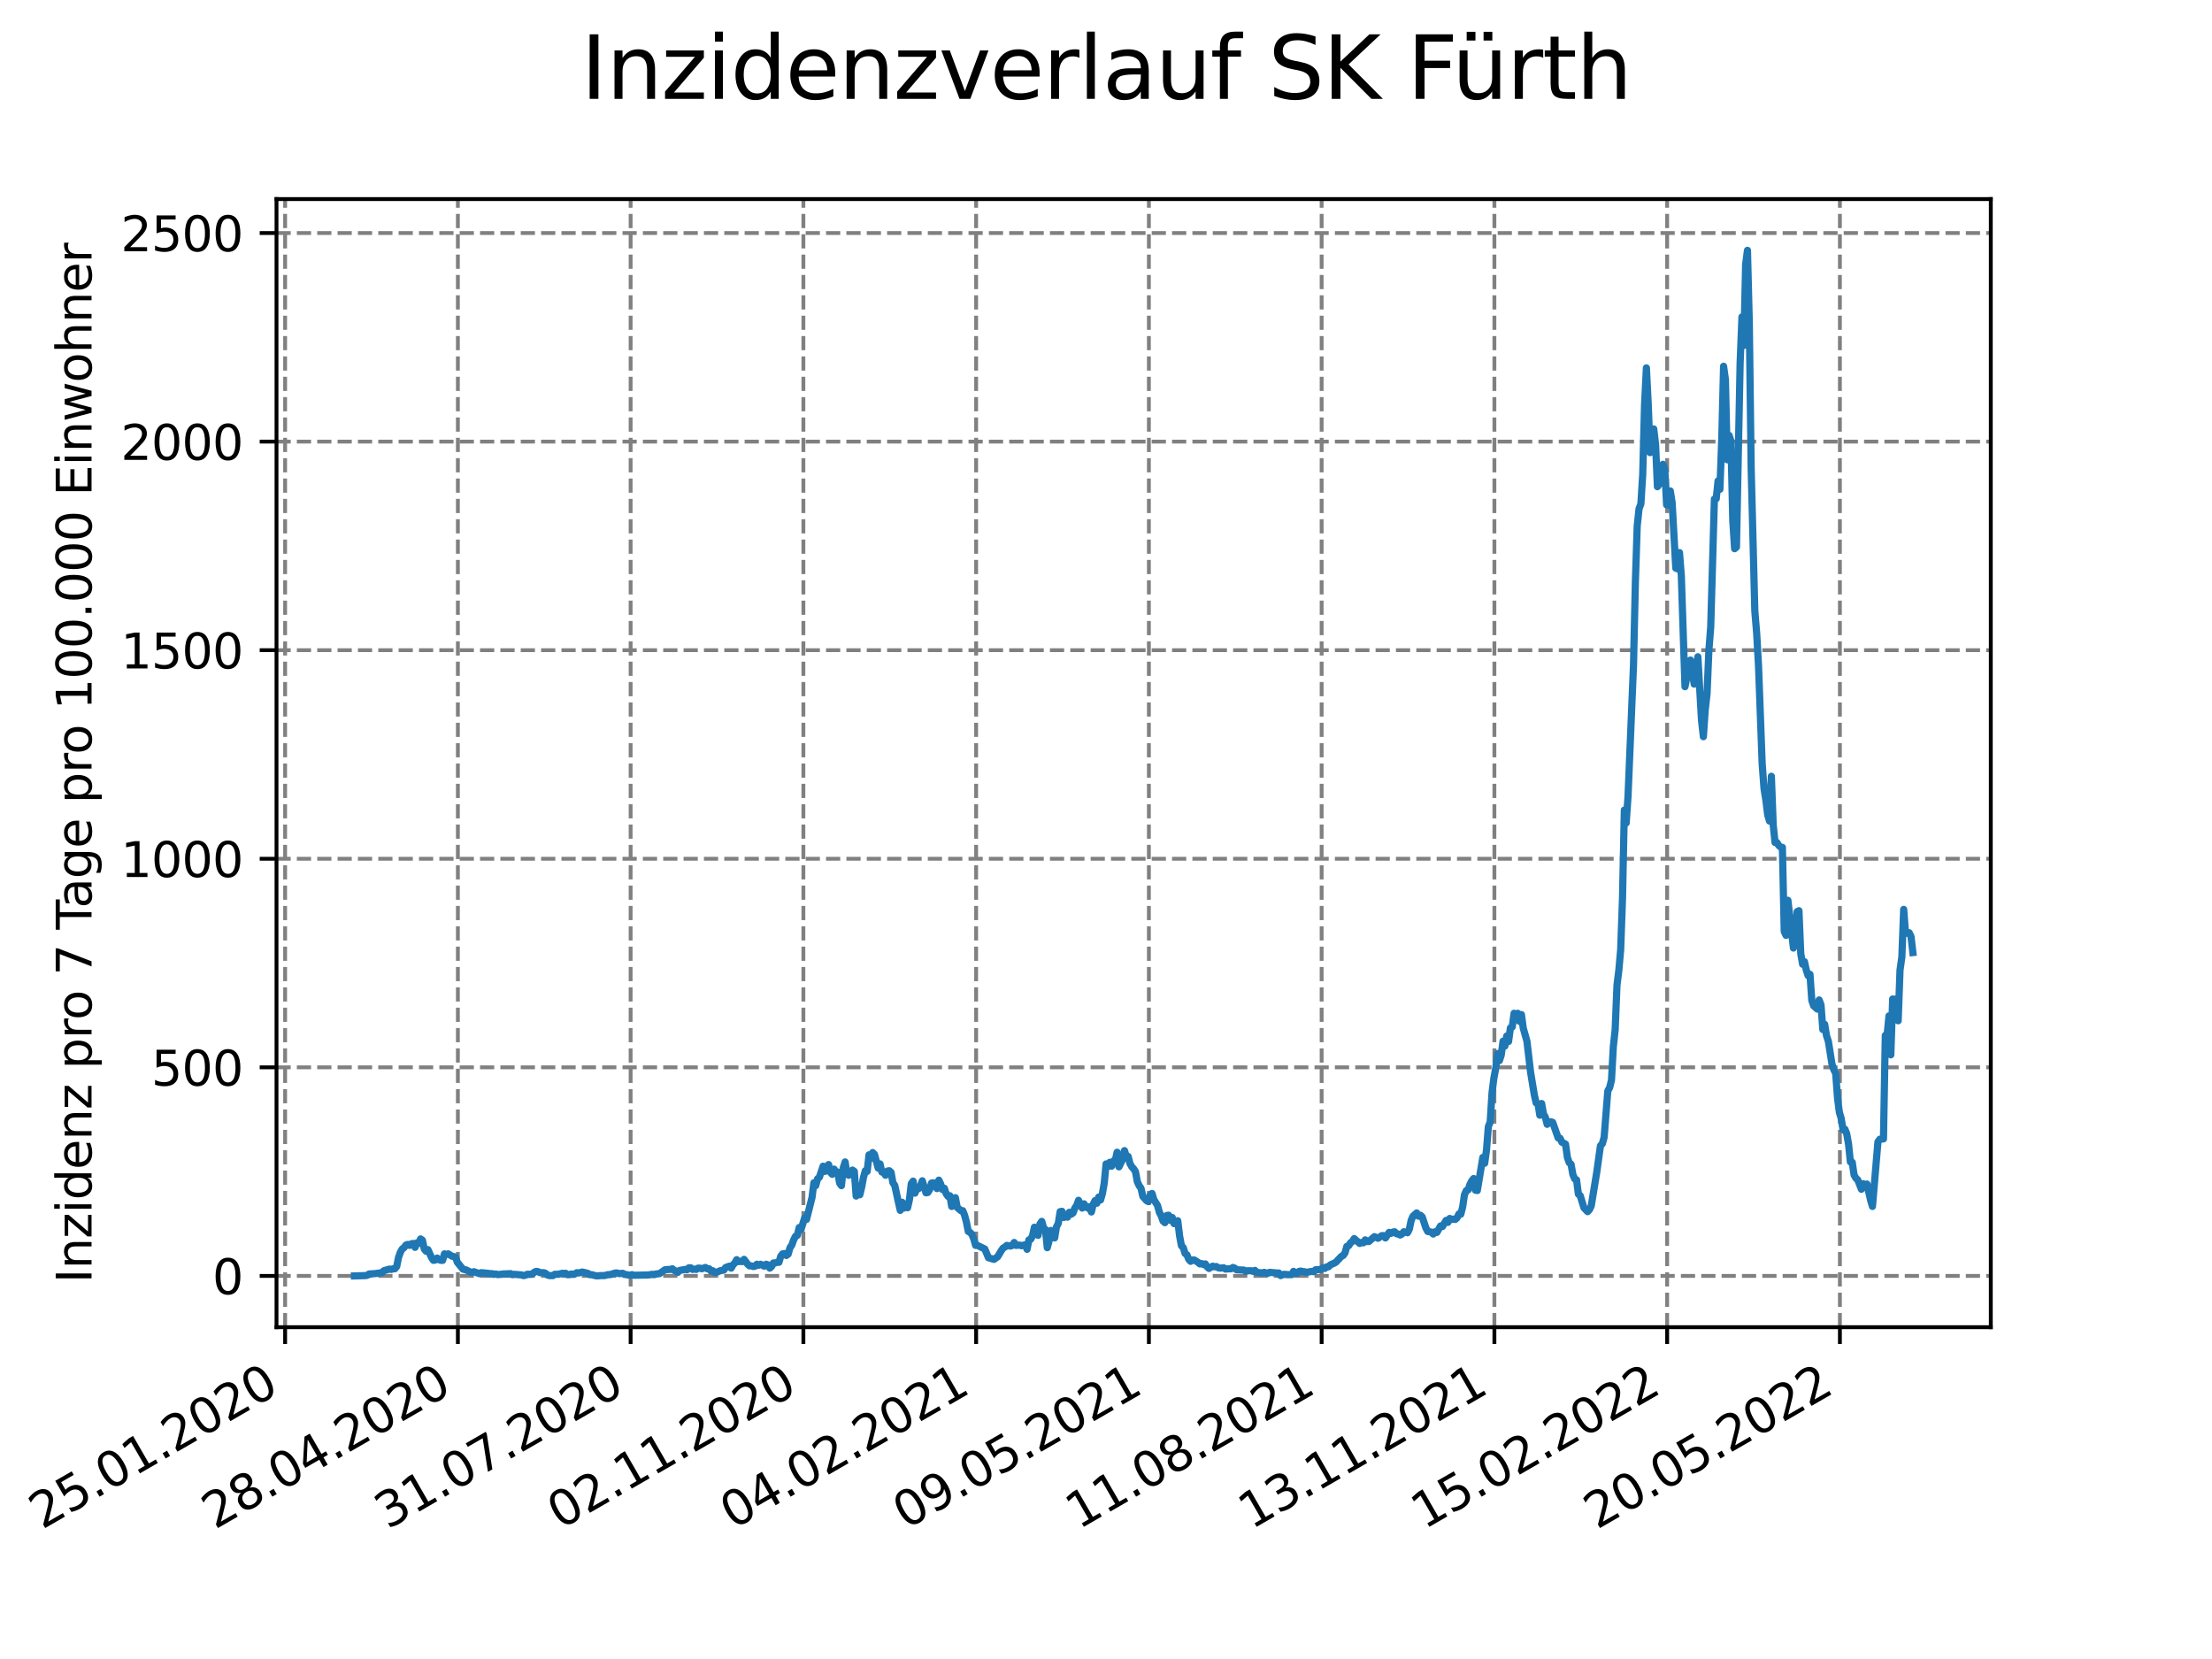 <?xml version="1.0" encoding="utf-8" standalone="no"?>
<!DOCTYPE svg PUBLIC "-//W3C//DTD SVG 1.1//EN"
  "http://www.w3.org/Graphics/SVG/1.1/DTD/svg11.dtd">
<svg xmlns:xlink="http://www.w3.org/1999/xlink" width="460.8pt" height="345.6pt" viewBox="0 0 460.8 345.6" xmlns="http://www.w3.org/2000/svg" version="1.1">
 <defs>
  <style type="text/css">*{stroke-linejoin: round; stroke-linecap: butt}</style>
 </defs>
 <g id="figure_1">
  <g id="patch_1">
   <path d="M 0 345.6 
L 460.8 345.6 
L 460.8 0 
L 0 0 
z
" style="fill: #ffffff"/>
  </g>
  <g id="axes_1">
   <g id="patch_2">
    <path d="M 57.6 276.48 
L 414.72 276.48 
L 414.72 41.472 
L 57.6 41.472 
z
" style="fill: #ffffff"/>
   </g>
   <g id="matplotlib.axis_1">
    <g id="xtick_1">
     <g id="line2d_1">
      <path d="M 59.396 276.48 
L 59.396 41.472 
" clip-path="url(#p43e9ca1627)" style="fill: none; stroke-dasharray: 2.96,1.28; stroke-dashoffset: 0; stroke: #808080; stroke-width: 0.8"/>
     </g>
     <g id="line2d_2">
      <defs>
       <path id="mac23ebd01c" d="M 0 0 
L 0 3.5 
" style="stroke: #000000; stroke-width: 0.8"/>
      </defs>
      <g>
       <use xlink:href="#mac23ebd01c" x="59.396" y="276.48" style="stroke: #000000; stroke-width: 0.8"/>
      </g>
     </g>
     <g id="text_1">
      <!-- 25.01.2020 -->
      <g transform="translate(8.771 318.689)rotate(-30)scale(0.1 -0.1)">
       <defs>
        <path id="DejaVuSans-32" d="M 1228 531 
L 3431 531 
L 3431 0 
L 469 0 
L 469 531 
Q 828 903 1448 1529 
Q 2069 2156 2228 2338 
Q 2531 2678 2651 2914 
Q 2772 3150 2772 3378 
Q 2772 3750 2511 3984 
Q 2250 4219 1831 4219 
Q 1534 4219 1204 4116 
Q 875 4013 500 3803 
L 500 4441 
Q 881 4594 1212 4672 
Q 1544 4750 1819 4750 
Q 2544 4750 2975 4387 
Q 3406 4025 3406 3419 
Q 3406 3131 3298 2873 
Q 3191 2616 2906 2266 
Q 2828 2175 2409 1742 
Q 1991 1309 1228 531 
z
" transform="scale(0.016)"/>
        <path id="DejaVuSans-35" d="M 691 4666 
L 3169 4666 
L 3169 4134 
L 1269 4134 
L 1269 2991 
Q 1406 3038 1543 3061 
Q 1681 3084 1819 3084 
Q 2600 3084 3056 2656 
Q 3513 2228 3513 1497 
Q 3513 744 3044 326 
Q 2575 -91 1722 -91 
Q 1428 -91 1123 -41 
Q 819 9 494 109 
L 494 744 
Q 775 591 1075 516 
Q 1375 441 1709 441 
Q 2250 441 2565 725 
Q 2881 1009 2881 1497 
Q 2881 1984 2565 2268 
Q 2250 2553 1709 2553 
Q 1456 2553 1204 2497 
Q 953 2441 691 2322 
L 691 4666 
z
" transform="scale(0.016)"/>
        <path id="DejaVuSans-2e" d="M 684 794 
L 1344 794 
L 1344 0 
L 684 0 
L 684 794 
z
" transform="scale(0.016)"/>
        <path id="DejaVuSans-30" d="M 2034 4250 
Q 1547 4250 1301 3770 
Q 1056 3291 1056 2328 
Q 1056 1369 1301 889 
Q 1547 409 2034 409 
Q 2525 409 2770 889 
Q 3016 1369 3016 2328 
Q 3016 3291 2770 3770 
Q 2525 4250 2034 4250 
z
M 2034 4750 
Q 2819 4750 3233 4129 
Q 3647 3509 3647 2328 
Q 3647 1150 3233 529 
Q 2819 -91 2034 -91 
Q 1250 -91 836 529 
Q 422 1150 422 2328 
Q 422 3509 836 4129 
Q 1250 4750 2034 4750 
z
" transform="scale(0.016)"/>
        <path id="DejaVuSans-31" d="M 794 531 
L 1825 531 
L 1825 4091 
L 703 3866 
L 703 4441 
L 1819 4666 
L 2450 4666 
L 2450 531 
L 3481 531 
L 3481 0 
L 794 0 
L 794 531 
z
" transform="scale(0.016)"/>
       </defs>
       <use xlink:href="#DejaVuSans-32"/>
       <use xlink:href="#DejaVuSans-35" x="63.623"/>
       <use xlink:href="#DejaVuSans-2e" x="127.246"/>
       <use xlink:href="#DejaVuSans-30" x="159.033"/>
       <use xlink:href="#DejaVuSans-31" x="222.656"/>
       <use xlink:href="#DejaVuSans-2e" x="286.279"/>
       <use xlink:href="#DejaVuSans-32" x="318.066"/>
       <use xlink:href="#DejaVuSans-30" x="381.689"/>
       <use xlink:href="#DejaVuSans-32" x="445.312"/>
       <use xlink:href="#DejaVuSans-30" x="508.936"/>
      </g>
     </g>
    </g>
    <g id="xtick_2">
     <g id="line2d_3">
      <path d="M 95.384 276.48 
L 95.384 41.472 
" clip-path="url(#p43e9ca1627)" style="fill: none; stroke-dasharray: 2.96,1.28; stroke-dashoffset: 0; stroke: #808080; stroke-width: 0.8"/>
     </g>
     <g id="line2d_4">
      <g>
       <use xlink:href="#mac23ebd01c" x="95.384" y="276.48" style="stroke: #000000; stroke-width: 0.8"/>
      </g>
     </g>
     <g id="text_2">
      <!-- 28.04.2020 -->
      <g transform="translate(44.759 318.689)rotate(-30)scale(0.1 -0.1)">
       <defs>
        <path id="DejaVuSans-38" d="M 2034 2216 
Q 1584 2216 1326 1975 
Q 1069 1734 1069 1313 
Q 1069 891 1326 650 
Q 1584 409 2034 409 
Q 2484 409 2743 651 
Q 3003 894 3003 1313 
Q 3003 1734 2745 1975 
Q 2488 2216 2034 2216 
z
M 1403 2484 
Q 997 2584 770 2862 
Q 544 3141 544 3541 
Q 544 4100 942 4425 
Q 1341 4750 2034 4750 
Q 2731 4750 3128 4425 
Q 3525 4100 3525 3541 
Q 3525 3141 3298 2862 
Q 3072 2584 2669 2484 
Q 3125 2378 3379 2068 
Q 3634 1759 3634 1313 
Q 3634 634 3220 271 
Q 2806 -91 2034 -91 
Q 1263 -91 848 271 
Q 434 634 434 1313 
Q 434 1759 690 2068 
Q 947 2378 1403 2484 
z
M 1172 3481 
Q 1172 3119 1398 2916 
Q 1625 2713 2034 2713 
Q 2441 2713 2670 2916 
Q 2900 3119 2900 3481 
Q 2900 3844 2670 4047 
Q 2441 4250 2034 4250 
Q 1625 4250 1398 4047 
Q 1172 3844 1172 3481 
z
" transform="scale(0.016)"/>
        <path id="DejaVuSans-34" d="M 2419 4116 
L 825 1625 
L 2419 1625 
L 2419 4116 
z
M 2253 4666 
L 3047 4666 
L 3047 1625 
L 3713 1625 
L 3713 1100 
L 3047 1100 
L 3047 0 
L 2419 0 
L 2419 1100 
L 313 1100 
L 313 1709 
L 2253 4666 
z
" transform="scale(0.016)"/>
       </defs>
       <use xlink:href="#DejaVuSans-32"/>
       <use xlink:href="#DejaVuSans-38" x="63.623"/>
       <use xlink:href="#DejaVuSans-2e" x="127.246"/>
       <use xlink:href="#DejaVuSans-30" x="159.033"/>
       <use xlink:href="#DejaVuSans-34" x="222.656"/>
       <use xlink:href="#DejaVuSans-2e" x="286.279"/>
       <use xlink:href="#DejaVuSans-32" x="318.066"/>
       <use xlink:href="#DejaVuSans-30" x="381.689"/>
       <use xlink:href="#DejaVuSans-32" x="445.312"/>
       <use xlink:href="#DejaVuSans-30" x="508.936"/>
      </g>
     </g>
    </g>
    <g id="xtick_3">
     <g id="line2d_5">
      <path d="M 131.371 276.48 
L 131.371 41.472 
" clip-path="url(#p43e9ca1627)" style="fill: none; stroke-dasharray: 2.96,1.28; stroke-dashoffset: 0; stroke: #808080; stroke-width: 0.8"/>
     </g>
     <g id="line2d_6">
      <g>
       <use xlink:href="#mac23ebd01c" x="131.371" y="276.48" style="stroke: #000000; stroke-width: 0.8"/>
      </g>
     </g>
     <g id="text_3">
      <!-- 31.07.2020 -->
      <g transform="translate(80.746 318.689)rotate(-30)scale(0.1 -0.1)">
       <defs>
        <path id="DejaVuSans-33" d="M 2597 2516 
Q 3050 2419 3304 2112 
Q 3559 1806 3559 1356 
Q 3559 666 3084 287 
Q 2609 -91 1734 -91 
Q 1441 -91 1130 -33 
Q 819 25 488 141 
L 488 750 
Q 750 597 1062 519 
Q 1375 441 1716 441 
Q 2309 441 2620 675 
Q 2931 909 2931 1356 
Q 2931 1769 2642 2001 
Q 2353 2234 1838 2234 
L 1294 2234 
L 1294 2753 
L 1863 2753 
Q 2328 2753 2575 2939 
Q 2822 3125 2822 3475 
Q 2822 3834 2567 4026 
Q 2313 4219 1838 4219 
Q 1578 4219 1281 4162 
Q 984 4106 628 3988 
L 628 4550 
Q 988 4650 1302 4700 
Q 1616 4750 1894 4750 
Q 2613 4750 3031 4423 
Q 3450 4097 3450 3541 
Q 3450 3153 3228 2886 
Q 3006 2619 2597 2516 
z
" transform="scale(0.016)"/>
        <path id="DejaVuSans-37" d="M 525 4666 
L 3525 4666 
L 3525 4397 
L 1831 0 
L 1172 0 
L 2766 4134 
L 525 4134 
L 525 4666 
z
" transform="scale(0.016)"/>
       </defs>
       <use xlink:href="#DejaVuSans-33"/>
       <use xlink:href="#DejaVuSans-31" x="63.623"/>
       <use xlink:href="#DejaVuSans-2e" x="127.246"/>
       <use xlink:href="#DejaVuSans-30" x="159.033"/>
       <use xlink:href="#DejaVuSans-37" x="222.656"/>
       <use xlink:href="#DejaVuSans-2e" x="286.279"/>
       <use xlink:href="#DejaVuSans-32" x="318.066"/>
       <use xlink:href="#DejaVuSans-30" x="381.689"/>
       <use xlink:href="#DejaVuSans-32" x="445.312"/>
       <use xlink:href="#DejaVuSans-30" x="508.936"/>
      </g>
     </g>
    </g>
    <g id="xtick_4">
     <g id="line2d_7">
      <path d="M 167.359 276.48 
L 167.359 41.472 
" clip-path="url(#p43e9ca1627)" style="fill: none; stroke-dasharray: 2.96,1.28; stroke-dashoffset: 0; stroke: #808080; stroke-width: 0.8"/>
     </g>
     <g id="line2d_8">
      <g>
       <use xlink:href="#mac23ebd01c" x="167.359" y="276.48" style="stroke: #000000; stroke-width: 0.8"/>
      </g>
     </g>
     <g id="text_4">
      <!-- 02.11.2020 -->
      <g transform="translate(116.734 318.689)rotate(-30)scale(0.1 -0.1)">
       <use xlink:href="#DejaVuSans-30"/>
       <use xlink:href="#DejaVuSans-32" x="63.623"/>
       <use xlink:href="#DejaVuSans-2e" x="127.246"/>
       <use xlink:href="#DejaVuSans-31" x="159.033"/>
       <use xlink:href="#DejaVuSans-31" x="222.656"/>
       <use xlink:href="#DejaVuSans-2e" x="286.279"/>
       <use xlink:href="#DejaVuSans-32" x="318.066"/>
       <use xlink:href="#DejaVuSans-30" x="381.689"/>
       <use xlink:href="#DejaVuSans-32" x="445.312"/>
       <use xlink:href="#DejaVuSans-30" x="508.936"/>
      </g>
     </g>
    </g>
    <g id="xtick_5">
     <g id="line2d_9">
      <path d="M 203.347 276.48 
L 203.347 41.472 
" clip-path="url(#p43e9ca1627)" style="fill: none; stroke-dasharray: 2.96,1.28; stroke-dashoffset: 0; stroke: #808080; stroke-width: 0.8"/>
     </g>
     <g id="line2d_10">
      <g>
       <use xlink:href="#mac23ebd01c" x="203.347" y="276.48" style="stroke: #000000; stroke-width: 0.8"/>
      </g>
     </g>
     <g id="text_5">
      <!-- 04.02.2021 -->
      <g transform="translate(152.722 318.689)rotate(-30)scale(0.1 -0.1)">
       <use xlink:href="#DejaVuSans-30"/>
       <use xlink:href="#DejaVuSans-34" x="63.623"/>
       <use xlink:href="#DejaVuSans-2e" x="127.246"/>
       <use xlink:href="#DejaVuSans-30" x="159.033"/>
       <use xlink:href="#DejaVuSans-32" x="222.656"/>
       <use xlink:href="#DejaVuSans-2e" x="286.279"/>
       <use xlink:href="#DejaVuSans-32" x="318.066"/>
       <use xlink:href="#DejaVuSans-30" x="381.689"/>
       <use xlink:href="#DejaVuSans-32" x="445.312"/>
       <use xlink:href="#DejaVuSans-31" x="508.936"/>
      </g>
     </g>
    </g>
    <g id="xtick_6">
     <g id="line2d_11">
      <path d="M 239.334 276.48 
L 239.334 41.472 
" clip-path="url(#p43e9ca1627)" style="fill: none; stroke-dasharray: 2.96,1.28; stroke-dashoffset: 0; stroke: #808080; stroke-width: 0.8"/>
     </g>
     <g id="line2d_12">
      <g>
       <use xlink:href="#mac23ebd01c" x="239.334" y="276.48" style="stroke: #000000; stroke-width: 0.8"/>
      </g>
     </g>
     <g id="text_6">
      <!-- 09.05.2021 -->
      <g transform="translate(188.709 318.689)rotate(-30)scale(0.1 -0.1)">
       <defs>
        <path id="DejaVuSans-39" d="M 703 97 
L 703 672 
Q 941 559 1184 500 
Q 1428 441 1663 441 
Q 2288 441 2617 861 
Q 2947 1281 2994 2138 
Q 2813 1869 2534 1725 
Q 2256 1581 1919 1581 
Q 1219 1581 811 2004 
Q 403 2428 403 3163 
Q 403 3881 828 4315 
Q 1253 4750 1959 4750 
Q 2769 4750 3195 4129 
Q 3622 3509 3622 2328 
Q 3622 1225 3098 567 
Q 2575 -91 1691 -91 
Q 1453 -91 1209 -44 
Q 966 3 703 97 
z
M 1959 2075 
Q 2384 2075 2632 2365 
Q 2881 2656 2881 3163 
Q 2881 3666 2632 3958 
Q 2384 4250 1959 4250 
Q 1534 4250 1286 3958 
Q 1038 3666 1038 3163 
Q 1038 2656 1286 2365 
Q 1534 2075 1959 2075 
z
" transform="scale(0.016)"/>
       </defs>
       <use xlink:href="#DejaVuSans-30"/>
       <use xlink:href="#DejaVuSans-39" x="63.623"/>
       <use xlink:href="#DejaVuSans-2e" x="127.246"/>
       <use xlink:href="#DejaVuSans-30" x="159.033"/>
       <use xlink:href="#DejaVuSans-35" x="222.656"/>
       <use xlink:href="#DejaVuSans-2e" x="286.279"/>
       <use xlink:href="#DejaVuSans-32" x="318.066"/>
       <use xlink:href="#DejaVuSans-30" x="381.689"/>
       <use xlink:href="#DejaVuSans-32" x="445.312"/>
       <use xlink:href="#DejaVuSans-31" x="508.936"/>
      </g>
     </g>
    </g>
    <g id="xtick_7">
     <g id="line2d_13">
      <path d="M 275.322 276.48 
L 275.322 41.472 
" clip-path="url(#p43e9ca1627)" style="fill: none; stroke-dasharray: 2.96,1.28; stroke-dashoffset: 0; stroke: #808080; stroke-width: 0.8"/>
     </g>
     <g id="line2d_14">
      <g>
       <use xlink:href="#mac23ebd01c" x="275.322" y="276.48" style="stroke: #000000; stroke-width: 0.8"/>
      </g>
     </g>
     <g id="text_7">
      <!-- 11.08.2021 -->
      <g transform="translate(224.697 318.689)rotate(-30)scale(0.1 -0.1)">
       <use xlink:href="#DejaVuSans-31"/>
       <use xlink:href="#DejaVuSans-31" x="63.623"/>
       <use xlink:href="#DejaVuSans-2e" x="127.246"/>
       <use xlink:href="#DejaVuSans-30" x="159.033"/>
       <use xlink:href="#DejaVuSans-38" x="222.656"/>
       <use xlink:href="#DejaVuSans-2e" x="286.279"/>
       <use xlink:href="#DejaVuSans-32" x="318.066"/>
       <use xlink:href="#DejaVuSans-30" x="381.689"/>
       <use xlink:href="#DejaVuSans-32" x="445.312"/>
       <use xlink:href="#DejaVuSans-31" x="508.936"/>
      </g>
     </g>
    </g>
    <g id="xtick_8">
     <g id="line2d_15">
      <path d="M 311.31 276.48 
L 311.31 41.472 
" clip-path="url(#p43e9ca1627)" style="fill: none; stroke-dasharray: 2.96,1.28; stroke-dashoffset: 0; stroke: #808080; stroke-width: 0.8"/>
     </g>
     <g id="line2d_16">
      <g>
       <use xlink:href="#mac23ebd01c" x="311.31" y="276.48" style="stroke: #000000; stroke-width: 0.8"/>
      </g>
     </g>
     <g id="text_8">
      <!-- 13.11.2021 -->
      <g transform="translate(260.685 318.689)rotate(-30)scale(0.1 -0.1)">
       <use xlink:href="#DejaVuSans-31"/>
       <use xlink:href="#DejaVuSans-33" x="63.623"/>
       <use xlink:href="#DejaVuSans-2e" x="127.246"/>
       <use xlink:href="#DejaVuSans-31" x="159.033"/>
       <use xlink:href="#DejaVuSans-31" x="222.656"/>
       <use xlink:href="#DejaVuSans-2e" x="286.279"/>
       <use xlink:href="#DejaVuSans-32" x="318.066"/>
       <use xlink:href="#DejaVuSans-30" x="381.689"/>
       <use xlink:href="#DejaVuSans-32" x="445.312"/>
       <use xlink:href="#DejaVuSans-31" x="508.936"/>
      </g>
     </g>
    </g>
    <g id="xtick_9">
     <g id="line2d_17">
      <path d="M 347.297 276.48 
L 347.297 41.472 
" clip-path="url(#p43e9ca1627)" style="fill: none; stroke-dasharray: 2.96,1.28; stroke-dashoffset: 0; stroke: #808080; stroke-width: 0.8"/>
     </g>
     <g id="line2d_18">
      <g>
       <use xlink:href="#mac23ebd01c" x="347.297" y="276.48" style="stroke: #000000; stroke-width: 0.8"/>
      </g>
     </g>
     <g id="text_9">
      <!-- 15.02.2022 -->
      <g transform="translate(296.672 318.689)rotate(-30)scale(0.1 -0.1)">
       <use xlink:href="#DejaVuSans-31"/>
       <use xlink:href="#DejaVuSans-35" x="63.623"/>
       <use xlink:href="#DejaVuSans-2e" x="127.246"/>
       <use xlink:href="#DejaVuSans-30" x="159.033"/>
       <use xlink:href="#DejaVuSans-32" x="222.656"/>
       <use xlink:href="#DejaVuSans-2e" x="286.279"/>
       <use xlink:href="#DejaVuSans-32" x="318.066"/>
       <use xlink:href="#DejaVuSans-30" x="381.689"/>
       <use xlink:href="#DejaVuSans-32" x="445.312"/>
       <use xlink:href="#DejaVuSans-32" x="508.936"/>
      </g>
     </g>
    </g>
    <g id="xtick_10">
     <g id="line2d_19">
      <path d="M 383.285 276.48 
L 383.285 41.472 
" clip-path="url(#p43e9ca1627)" style="fill: none; stroke-dasharray: 2.96,1.28; stroke-dashoffset: 0; stroke: #808080; stroke-width: 0.8"/>
     </g>
     <g id="line2d_20">
      <g>
       <use xlink:href="#mac23ebd01c" x="383.285" y="276.48" style="stroke: #000000; stroke-width: 0.8"/>
      </g>
     </g>
     <g id="text_10">
      <!-- 20.05.2022 -->
      <g transform="translate(332.66 318.689)rotate(-30)scale(0.1 -0.1)">
       <use xlink:href="#DejaVuSans-32"/>
       <use xlink:href="#DejaVuSans-30" x="63.623"/>
       <use xlink:href="#DejaVuSans-2e" x="127.246"/>
       <use xlink:href="#DejaVuSans-30" x="159.033"/>
       <use xlink:href="#DejaVuSans-35" x="222.656"/>
       <use xlink:href="#DejaVuSans-2e" x="286.279"/>
       <use xlink:href="#DejaVuSans-32" x="318.066"/>
       <use xlink:href="#DejaVuSans-30" x="381.689"/>
       <use xlink:href="#DejaVuSans-32" x="445.312"/>
       <use xlink:href="#DejaVuSans-32" x="508.936"/>
      </g>
     </g>
    </g>
   </g>
   <g id="matplotlib.axis_2">
    <g id="ytick_1">
     <g id="line2d_21">
      <path d="M 57.6 265.798 
L 414.72 265.798 
" clip-path="url(#p43e9ca1627)" style="fill: none; stroke-dasharray: 2.96,1.28; stroke-dashoffset: 0; stroke: #808080; stroke-width: 0.8"/>
     </g>
     <g id="line2d_22">
      <defs>
       <path id="m043de6a5cc" d="M 0 0 
L -3.5 0 
" style="stroke: #000000; stroke-width: 0.8"/>
      </defs>
      <g>
       <use xlink:href="#m043de6a5cc" x="57.6" y="265.798" style="stroke: #000000; stroke-width: 0.8"/>
      </g>
     </g>
     <g id="text_11">
      <!-- 0 -->
      <g transform="translate(44.237 269.597)scale(0.1 -0.1)">
       <use xlink:href="#DejaVuSans-30"/>
      </g>
     </g>
    </g>
    <g id="ytick_2">
     <g id="line2d_23">
      <path d="M 57.6 222.346 
L 414.72 222.346 
" clip-path="url(#p43e9ca1627)" style="fill: none; stroke-dasharray: 2.96,1.28; stroke-dashoffset: 0; stroke: #808080; stroke-width: 0.8"/>
     </g>
     <g id="line2d_24">
      <g>
       <use xlink:href="#m043de6a5cc" x="57.6" y="222.346" style="stroke: #000000; stroke-width: 0.8"/>
      </g>
     </g>
     <g id="text_12">
      <!-- 500 -->
      <g transform="translate(31.512 226.146)scale(0.1 -0.1)">
       <use xlink:href="#DejaVuSans-35"/>
       <use xlink:href="#DejaVuSans-30" x="63.623"/>
       <use xlink:href="#DejaVuSans-30" x="127.246"/>
      </g>
     </g>
    </g>
    <g id="ytick_3">
     <g id="line2d_25">
      <path d="M 57.6 178.895 
L 414.72 178.895 
" clip-path="url(#p43e9ca1627)" style="fill: none; stroke-dasharray: 2.96,1.28; stroke-dashoffset: 0; stroke: #808080; stroke-width: 0.8"/>
     </g>
     <g id="line2d_26">
      <g>
       <use xlink:href="#m043de6a5cc" x="57.6" y="178.895" style="stroke: #000000; stroke-width: 0.8"/>
      </g>
     </g>
     <g id="text_13">
      <!-- 1000 -->
      <g transform="translate(25.15 182.694)scale(0.1 -0.1)">
       <use xlink:href="#DejaVuSans-31"/>
       <use xlink:href="#DejaVuSans-30" x="63.623"/>
       <use xlink:href="#DejaVuSans-30" x="127.246"/>
       <use xlink:href="#DejaVuSans-30" x="190.869"/>
      </g>
     </g>
    </g>
    <g id="ytick_4">
     <g id="line2d_27">
      <path d="M 57.6 135.444 
L 414.72 135.444 
" clip-path="url(#p43e9ca1627)" style="fill: none; stroke-dasharray: 2.96,1.28; stroke-dashoffset: 0; stroke: #808080; stroke-width: 0.8"/>
     </g>
     <g id="line2d_28">
      <g>
       <use xlink:href="#m043de6a5cc" x="57.6" y="135.444" style="stroke: #000000; stroke-width: 0.8"/>
      </g>
     </g>
     <g id="text_14">
      <!-- 1500 -->
      <g transform="translate(25.15 139.243)scale(0.1 -0.1)">
       <use xlink:href="#DejaVuSans-31"/>
       <use xlink:href="#DejaVuSans-35" x="63.623"/>
       <use xlink:href="#DejaVuSans-30" x="127.246"/>
       <use xlink:href="#DejaVuSans-30" x="190.869"/>
      </g>
     </g>
    </g>
    <g id="ytick_5">
     <g id="line2d_29">
      <path d="M 57.6 91.992 
L 414.72 91.992 
" clip-path="url(#p43e9ca1627)" style="fill: none; stroke-dasharray: 2.96,1.28; stroke-dashoffset: 0; stroke: #808080; stroke-width: 0.8"/>
     </g>
     <g id="line2d_30">
      <g>
       <use xlink:href="#m043de6a5cc" x="57.6" y="91.992" style="stroke: #000000; stroke-width: 0.8"/>
      </g>
     </g>
     <g id="text_15">
      <!-- 2000 -->
      <g transform="translate(25.15 95.792)scale(0.1 -0.1)">
       <use xlink:href="#DejaVuSans-32"/>
       <use xlink:href="#DejaVuSans-30" x="63.623"/>
       <use xlink:href="#DejaVuSans-30" x="127.246"/>
       <use xlink:href="#DejaVuSans-30" x="190.869"/>
      </g>
     </g>
    </g>
    <g id="ytick_6">
     <g id="line2d_31">
      <path d="M 57.6 48.541 
L 414.72 48.541 
" clip-path="url(#p43e9ca1627)" style="fill: none; stroke-dasharray: 2.96,1.28; stroke-dashoffset: 0; stroke: #808080; stroke-width: 0.8"/>
     </g>
     <g id="line2d_32">
      <g>
       <use xlink:href="#m043de6a5cc" x="57.6" y="48.541" style="stroke: #000000; stroke-width: 0.8"/>
      </g>
     </g>
     <g id="text_16">
      <!-- 2500 -->
      <g transform="translate(25.15 52.34)scale(0.1 -0.1)">
       <use xlink:href="#DejaVuSans-32"/>
       <use xlink:href="#DejaVuSans-35" x="63.623"/>
       <use xlink:href="#DejaVuSans-30" x="127.246"/>
       <use xlink:href="#DejaVuSans-30" x="190.869"/>
      </g>
     </g>
    </g>
    <g id="text_17">
     <!-- Inzidenz pro 7 Tage pro 100.000 Einwohner -->
     <g transform="translate(19.07 267.301)rotate(-90)scale(0.1 -0.1)">
      <defs>
       <path id="DejaVuSans-49" d="M 628 4666 
L 1259 4666 
L 1259 0 
L 628 0 
L 628 4666 
z
" transform="scale(0.016)"/>
       <path id="DejaVuSans-6e" d="M 3513 2113 
L 3513 0 
L 2938 0 
L 2938 2094 
Q 2938 2591 2744 2837 
Q 2550 3084 2163 3084 
Q 1697 3084 1428 2787 
Q 1159 2491 1159 1978 
L 1159 0 
L 581 0 
L 581 3500 
L 1159 3500 
L 1159 2956 
Q 1366 3272 1645 3428 
Q 1925 3584 2291 3584 
Q 2894 3584 3203 3211 
Q 3513 2838 3513 2113 
z
" transform="scale(0.016)"/>
       <path id="DejaVuSans-7a" d="M 353 3500 
L 3084 3500 
L 3084 2975 
L 922 459 
L 3084 459 
L 3084 0 
L 275 0 
L 275 525 
L 2438 3041 
L 353 3041 
L 353 3500 
z
" transform="scale(0.016)"/>
       <path id="DejaVuSans-69" d="M 603 3500 
L 1178 3500 
L 1178 0 
L 603 0 
L 603 3500 
z
M 603 4863 
L 1178 4863 
L 1178 4134 
L 603 4134 
L 603 4863 
z
" transform="scale(0.016)"/>
       <path id="DejaVuSans-64" d="M 2906 2969 
L 2906 4863 
L 3481 4863 
L 3481 0 
L 2906 0 
L 2906 525 
Q 2725 213 2448 61 
Q 2172 -91 1784 -91 
Q 1150 -91 751 415 
Q 353 922 353 1747 
Q 353 2572 751 3078 
Q 1150 3584 1784 3584 
Q 2172 3584 2448 3432 
Q 2725 3281 2906 2969 
z
M 947 1747 
Q 947 1113 1208 752 
Q 1469 391 1925 391 
Q 2381 391 2643 752 
Q 2906 1113 2906 1747 
Q 2906 2381 2643 2742 
Q 2381 3103 1925 3103 
Q 1469 3103 1208 2742 
Q 947 2381 947 1747 
z
" transform="scale(0.016)"/>
       <path id="DejaVuSans-65" d="M 3597 1894 
L 3597 1613 
L 953 1613 
Q 991 1019 1311 708 
Q 1631 397 2203 397 
Q 2534 397 2845 478 
Q 3156 559 3463 722 
L 3463 178 
Q 3153 47 2828 -22 
Q 2503 -91 2169 -91 
Q 1331 -91 842 396 
Q 353 884 353 1716 
Q 353 2575 817 3079 
Q 1281 3584 2069 3584 
Q 2775 3584 3186 3129 
Q 3597 2675 3597 1894 
z
M 3022 2063 
Q 3016 2534 2758 2815 
Q 2500 3097 2075 3097 
Q 1594 3097 1305 2825 
Q 1016 2553 972 2059 
L 3022 2063 
z
" transform="scale(0.016)"/>
       <path id="DejaVuSans-20" transform="scale(0.016)"/>
       <path id="DejaVuSans-70" d="M 1159 525 
L 1159 -1331 
L 581 -1331 
L 581 3500 
L 1159 3500 
L 1159 2969 
Q 1341 3281 1617 3432 
Q 1894 3584 2278 3584 
Q 2916 3584 3314 3078 
Q 3713 2572 3713 1747 
Q 3713 922 3314 415 
Q 2916 -91 2278 -91 
Q 1894 -91 1617 61 
Q 1341 213 1159 525 
z
M 3116 1747 
Q 3116 2381 2855 2742 
Q 2594 3103 2138 3103 
Q 1681 3103 1420 2742 
Q 1159 2381 1159 1747 
Q 1159 1113 1420 752 
Q 1681 391 2138 391 
Q 2594 391 2855 752 
Q 3116 1113 3116 1747 
z
" transform="scale(0.016)"/>
       <path id="DejaVuSans-72" d="M 2631 2963 
Q 2534 3019 2420 3045 
Q 2306 3072 2169 3072 
Q 1681 3072 1420 2755 
Q 1159 2438 1159 1844 
L 1159 0 
L 581 0 
L 581 3500 
L 1159 3500 
L 1159 2956 
Q 1341 3275 1631 3429 
Q 1922 3584 2338 3584 
Q 2397 3584 2469 3576 
Q 2541 3569 2628 3553 
L 2631 2963 
z
" transform="scale(0.016)"/>
       <path id="DejaVuSans-6f" d="M 1959 3097 
Q 1497 3097 1228 2736 
Q 959 2375 959 1747 
Q 959 1119 1226 758 
Q 1494 397 1959 397 
Q 2419 397 2687 759 
Q 2956 1122 2956 1747 
Q 2956 2369 2687 2733 
Q 2419 3097 1959 3097 
z
M 1959 3584 
Q 2709 3584 3137 3096 
Q 3566 2609 3566 1747 
Q 3566 888 3137 398 
Q 2709 -91 1959 -91 
Q 1206 -91 779 398 
Q 353 888 353 1747 
Q 353 2609 779 3096 
Q 1206 3584 1959 3584 
z
" transform="scale(0.016)"/>
       <path id="DejaVuSans-54" d="M -19 4666 
L 3928 4666 
L 3928 4134 
L 2272 4134 
L 2272 0 
L 1638 0 
L 1638 4134 
L -19 4134 
L -19 4666 
z
" transform="scale(0.016)"/>
       <path id="DejaVuSans-61" d="M 2194 1759 
Q 1497 1759 1228 1600 
Q 959 1441 959 1056 
Q 959 750 1161 570 
Q 1363 391 1709 391 
Q 2188 391 2477 730 
Q 2766 1069 2766 1631 
L 2766 1759 
L 2194 1759 
z
M 3341 1997 
L 3341 0 
L 2766 0 
L 2766 531 
Q 2569 213 2275 61 
Q 1981 -91 1556 -91 
Q 1019 -91 701 211 
Q 384 513 384 1019 
Q 384 1609 779 1909 
Q 1175 2209 1959 2209 
L 2766 2209 
L 2766 2266 
Q 2766 2663 2505 2880 
Q 2244 3097 1772 3097 
Q 1472 3097 1187 3025 
Q 903 2953 641 2809 
L 641 3341 
Q 956 3463 1253 3523 
Q 1550 3584 1831 3584 
Q 2591 3584 2966 3190 
Q 3341 2797 3341 1997 
z
" transform="scale(0.016)"/>
       <path id="DejaVuSans-67" d="M 2906 1791 
Q 2906 2416 2648 2759 
Q 2391 3103 1925 3103 
Q 1463 3103 1205 2759 
Q 947 2416 947 1791 
Q 947 1169 1205 825 
Q 1463 481 1925 481 
Q 2391 481 2648 825 
Q 2906 1169 2906 1791 
z
M 3481 434 
Q 3481 -459 3084 -895 
Q 2688 -1331 1869 -1331 
Q 1566 -1331 1297 -1286 
Q 1028 -1241 775 -1147 
L 775 -588 
Q 1028 -725 1275 -790 
Q 1522 -856 1778 -856 
Q 2344 -856 2625 -561 
Q 2906 -266 2906 331 
L 2906 616 
Q 2728 306 2450 153 
Q 2172 0 1784 0 
Q 1141 0 747 490 
Q 353 981 353 1791 
Q 353 2603 747 3093 
Q 1141 3584 1784 3584 
Q 2172 3584 2450 3431 
Q 2728 3278 2906 2969 
L 2906 3500 
L 3481 3500 
L 3481 434 
z
" transform="scale(0.016)"/>
       <path id="DejaVuSans-45" d="M 628 4666 
L 3578 4666 
L 3578 4134 
L 1259 4134 
L 1259 2753 
L 3481 2753 
L 3481 2222 
L 1259 2222 
L 1259 531 
L 3634 531 
L 3634 0 
L 628 0 
L 628 4666 
z
" transform="scale(0.016)"/>
       <path id="DejaVuSans-77" d="M 269 3500 
L 844 3500 
L 1563 769 
L 2278 3500 
L 2956 3500 
L 3675 769 
L 4391 3500 
L 4966 3500 
L 4050 0 
L 3372 0 
L 2619 2869 
L 1863 0 
L 1184 0 
L 269 3500 
z
" transform="scale(0.016)"/>
       <path id="DejaVuSans-68" d="M 3513 2113 
L 3513 0 
L 2938 0 
L 2938 2094 
Q 2938 2591 2744 2837 
Q 2550 3084 2163 3084 
Q 1697 3084 1428 2787 
Q 1159 2491 1159 1978 
L 1159 0 
L 581 0 
L 581 4863 
L 1159 4863 
L 1159 2956 
Q 1366 3272 1645 3428 
Q 1925 3584 2291 3584 
Q 2894 3584 3203 3211 
Q 3513 2838 3513 2113 
z
" transform="scale(0.016)"/>
      </defs>
      <use xlink:href="#DejaVuSans-49"/>
      <use xlink:href="#DejaVuSans-6e" x="29.492"/>
      <use xlink:href="#DejaVuSans-7a" x="92.871"/>
      <use xlink:href="#DejaVuSans-69" x="145.361"/>
      <use xlink:href="#DejaVuSans-64" x="173.145"/>
      <use xlink:href="#DejaVuSans-65" x="236.621"/>
      <use xlink:href="#DejaVuSans-6e" x="298.145"/>
      <use xlink:href="#DejaVuSans-7a" x="361.523"/>
      <use xlink:href="#DejaVuSans-20" x="414.014"/>
      <use xlink:href="#DejaVuSans-70" x="445.801"/>
      <use xlink:href="#DejaVuSans-72" x="509.277"/>
      <use xlink:href="#DejaVuSans-6f" x="548.141"/>
      <use xlink:href="#DejaVuSans-20" x="609.322"/>
      <use xlink:href="#DejaVuSans-37" x="641.109"/>
      <use xlink:href="#DejaVuSans-20" x="704.732"/>
      <use xlink:href="#DejaVuSans-54" x="736.52"/>
      <use xlink:href="#DejaVuSans-61" x="781.104"/>
      <use xlink:href="#DejaVuSans-67" x="842.383"/>
      <use xlink:href="#DejaVuSans-65" x="905.859"/>
      <use xlink:href="#DejaVuSans-20" x="967.383"/>
      <use xlink:href="#DejaVuSans-70" x="999.17"/>
      <use xlink:href="#DejaVuSans-72" x="1062.646"/>
      <use xlink:href="#DejaVuSans-6f" x="1101.51"/>
      <use xlink:href="#DejaVuSans-20" x="1162.691"/>
      <use xlink:href="#DejaVuSans-31" x="1194.479"/>
      <use xlink:href="#DejaVuSans-30" x="1258.102"/>
      <use xlink:href="#DejaVuSans-30" x="1321.725"/>
      <use xlink:href="#DejaVuSans-2e" x="1385.348"/>
      <use xlink:href="#DejaVuSans-30" x="1417.135"/>
      <use xlink:href="#DejaVuSans-30" x="1480.758"/>
      <use xlink:href="#DejaVuSans-30" x="1544.381"/>
      <use xlink:href="#DejaVuSans-20" x="1608.004"/>
      <use xlink:href="#DejaVuSans-45" x="1639.791"/>
      <use xlink:href="#DejaVuSans-69" x="1702.975"/>
      <use xlink:href="#DejaVuSans-6e" x="1730.758"/>
      <use xlink:href="#DejaVuSans-77" x="1794.137"/>
      <use xlink:href="#DejaVuSans-6f" x="1875.924"/>
      <use xlink:href="#DejaVuSans-68" x="1937.105"/>
      <use xlink:href="#DejaVuSans-6e" x="2000.484"/>
      <use xlink:href="#DejaVuSans-65" x="2063.863"/>
      <use xlink:href="#DejaVuSans-72" x="2125.387"/>
     </g>
    </g>
   </g>
   <g id="line2d_33">
    <path d="M 73.833 265.798 
L 76.13 265.73 
L 76.513 265.663 
L 76.896 265.392 
L 78.044 265.324 
L 79.575 265.122 
L 79.958 264.716 
L 81.107 264.378 
L 81.49 264.445 
L 81.873 264.31 
L 82.255 264.31 
L 82.638 263.837 
L 83.021 261.943 
L 83.404 260.861 
L 83.787 260.185 
L 84.17 259.914 
L 84.552 259.373 
L 84.935 259.238 
L 85.318 259.441 
L 85.701 259.102 
L 86.084 259.035 
L 86.467 259.846 
L 86.85 258.9 
L 87.232 259.035 
L 87.615 258.088 
L 87.998 258.359 
L 88.381 260.185 
L 88.764 260.658 
L 89.147 260.32 
L 89.912 262.011 
L 90.295 262.552 
L 90.678 262.484 
L 91.061 262.078 
L 91.444 262.416 
L 91.827 262.552 
L 92.209 262.552 
L 92.592 261.199 
L 92.975 261.334 
L 93.358 261.199 
L 94.124 261.672 
L 94.889 261.875 
L 95.272 262.957 
L 96.038 263.904 
L 96.421 264.378 
L 97.186 264.58 
L 97.952 264.986 
L 98.335 265.054 
L 98.718 264.919 
L 99.866 265.324 
L 100.249 265.122 
L 101.015 265.189 
L 102.163 265.324 
L 102.546 265.324 
L 102.929 265.46 
L 103.312 265.392 
L 103.695 265.527 
L 104.843 265.392 
L 106.375 265.324 
L 106.758 265.527 
L 107.14 265.46 
L 107.906 265.527 
L 108.672 265.595 
L 109.055 265.73 
L 109.438 265.663 
L 109.82 265.46 
L 110.586 265.46 
L 110.969 265.324 
L 111.352 264.986 
L 111.735 264.851 
L 112.117 264.919 
L 112.5 265.122 
L 113.266 265.122 
L 113.649 265.257 
L 114.032 265.595 
L 114.415 265.73 
L 115.18 265.73 
L 115.563 265.46 
L 116.329 265.46 
L 117.094 265.257 
L 117.86 265.257 
L 118.243 265.527 
L 118.626 265.527 
L 119.009 265.392 
L 119.392 265.46 
L 119.774 265.392 
L 120.157 265.122 
L 120.54 265.189 
L 121.306 264.986 
L 122.454 265.257 
L 122.837 265.527 
L 123.22 265.527 
L 123.986 265.73 
L 124.369 265.798 
L 125.134 265.73 
L 125.9 265.73 
L 126.666 265.527 
L 127.049 265.527 
L 128.197 265.189 
L 128.58 265.189 
L 128.963 265.324 
L 129.728 265.257 
L 130.111 265.46 
L 131.26 265.663 
L 131.643 265.527 
L 132.026 265.663 
L 135.088 265.595 
L 135.854 265.46 
L 136.237 265.527 
L 136.62 265.392 
L 137.385 265.324 
L 138.151 264.783 
L 138.534 264.513 
L 139.3 264.445 
L 139.682 264.445 
L 140.065 264.31 
L 140.448 264.648 
L 140.831 264.783 
L 141.214 265.054 
L 141.597 264.648 
L 142.745 264.445 
L 143.128 264.513 
L 143.511 264.107 
L 143.894 264.107 
L 144.277 264.445 
L 144.659 264.378 
L 145.042 264.445 
L 145.425 264.175 
L 145.808 264.175 
L 146.191 264.31 
L 146.957 264.039 
L 147.339 264.31 
L 147.722 264.31 
L 148.105 264.783 
L 148.488 264.716 
L 148.871 265.054 
L 149.254 265.054 
L 150.019 264.716 
L 150.785 264.58 
L 151.168 264.039 
L 151.934 263.769 
L 152.316 264.175 
L 152.699 263.498 
L 153.082 263.093 
L 153.465 262.416 
L 153.848 262.822 
L 154.231 262.754 
L 154.614 262.822 
L 154.996 262.349 
L 155.762 263.363 
L 156.145 263.701 
L 156.528 263.701 
L 156.911 263.837 
L 157.293 263.769 
L 157.676 263.363 
L 158.059 263.566 
L 158.442 263.363 
L 159.208 263.769 
L 159.591 263.363 
L 159.973 263.498 
L 160.356 264.175 
L 160.739 263.837 
L 161.122 263.093 
L 161.505 263.093 
L 161.888 262.957 
L 162.27 262.957 
L 162.653 261.672 
L 163.036 261.199 
L 163.419 261.131 
L 163.802 261.537 
L 164.185 261.267 
L 164.568 259.914 
L 164.95 259.373 
L 165.333 258.291 
L 165.716 257.547 
L 166.099 257.344 
L 166.482 255.721 
L 166.865 256.127 
L 167.63 253.692 
L 168.013 254.03 
L 169.162 249.431 
L 169.545 246.388 
L 169.927 246.997 
L 170.31 245.576 
L 170.693 245.238 
L 171.459 242.939 
L 171.842 244.021 
L 172.607 242.601 
L 172.99 244.224 
L 173.373 244.63 
L 173.756 243.548 
L 174.139 244.156 
L 174.522 244.156 
L 174.904 246.456 
L 175.287 246.997 
L 175.67 243.277 
L 176.053 242.06 
L 176.436 244.63 
L 176.819 244.832 
L 177.202 244.427 
L 177.584 243.75 
L 177.967 244.021 
L 178.35 249.161 
L 178.733 248.755 
L 179.116 248.89 
L 179.499 247.335 
L 179.881 245.238 
L 180.264 243.886 
L 180.647 244.021 
L 181.03 240.572 
L 181.413 241.316 
L 181.796 240.098 
L 182.179 240.504 
L 182.944 243.345 
L 183.327 242.465 
L 183.71 244.156 
L 184.093 244.291 
L 184.476 244.832 
L 184.858 243.953 
L 185.241 243.886 
L 185.624 244.224 
L 186.007 246.388 
L 186.39 246.929 
L 187.156 250.446 
L 187.538 252.137 
L 187.921 250.446 
L 188.304 251.663 
L 188.687 251.19 
L 189.07 251.595 
L 189.453 249.905 
L 189.835 246.591 
L 190.218 246.05 
L 190.601 248.552 
L 190.984 247.605 
L 191.367 247.605 
L 191.75 246.997 
L 192.133 245.982 
L 192.898 248.484 
L 193.281 248.417 
L 193.664 247.808 
L 194.047 246.456 
L 194.43 246.388 
L 194.812 246.861 
L 195.195 247.605 
L 195.578 245.847 
L 195.961 246.658 
L 196.344 247.808 
L 196.727 247.538 
L 197.11 248.687 
L 197.492 249.228 
L 197.875 249.093 
L 198.258 251.325 
L 198.641 251.054 
L 199.024 249.499 
L 199.407 251.528 
L 200.172 252.204 
L 200.555 252.204 
L 200.938 253.151 
L 201.321 254.571 
L 201.704 256.532 
L 202.087 256.735 
L 202.469 257.141 
L 202.852 258.088 
L 203.235 259.441 
L 203.618 259.441 
L 205.149 260.185 
L 205.915 262.011 
L 207.064 262.349 
L 207.829 261.808 
L 208.595 260.523 
L 208.978 259.982 
L 209.361 259.779 
L 209.744 259.441 
L 210.509 259.576 
L 210.892 259.441 
L 211.275 258.832 
L 211.658 259.441 
L 212.423 259.373 
L 212.806 259.508 
L 213.572 259.305 
L 213.955 260.252 
L 214.338 258.291 
L 214.721 258.156 
L 215.103 257.412 
L 215.486 255.653 
L 216.252 257.344 
L 216.635 254.977 
L 217.018 254.436 
L 217.4 255.789 
L 217.783 256.127 
L 218.166 259.914 
L 218.549 258.494 
L 218.932 256.33 
L 219.698 257.885 
L 220.08 255.586 
L 220.463 254.842 
L 220.846 252.407 
L 221.229 252.339 
L 221.612 253.624 
L 221.995 253.354 
L 222.377 253.557 
L 222.76 252.542 
L 223.143 252.948 
L 223.526 252.678 
L 223.909 251.663 
L 224.292 251.122 
L 224.675 250.04 
L 225.44 251.663 
L 225.823 250.784 
L 226.206 251.325 
L 226.589 251.663 
L 226.972 251.393 
L 227.355 252.475 
L 227.737 250.852 
L 228.12 250.108 
L 228.503 250.649 
L 228.886 249.364 
L 229.269 249.972 
L 229.652 248.62 
L 230.034 246.456 
L 230.417 242.465 
L 230.8 243.006 
L 231.183 242.127 
L 231.566 242.939 
L 231.949 241.857 
L 232.332 241.721 
L 232.714 240.031 
L 233.097 243.074 
L 233.863 241.519 
L 234.246 239.693 
L 234.629 240.91 
L 235.011 240.91 
L 235.394 242.398 
L 235.777 243.074 
L 236.16 243.48 
L 236.543 244.089 
L 236.926 246.185 
L 237.309 246.997 
L 237.691 247.538 
L 238.074 249.228 
L 238.84 250.108 
L 239.223 250.311 
L 239.606 248.958 
L 239.988 248.62 
L 240.371 249.905 
L 241.137 251.122 
L 241.52 252.542 
L 241.903 253.286 
L 242.286 254.368 
L 242.668 254.706 
L 243.051 253.219 
L 243.434 253.151 
L 243.817 254.233 
L 244.2 253.624 
L 244.583 254.909 
L 244.965 254.774 
L 245.348 254.301 
L 245.731 257.479 
L 246.114 259.508 
L 246.497 259.914 
L 246.88 261.131 
L 247.263 261.402 
L 247.645 262.349 
L 248.028 262.754 
L 248.411 262.484 
L 248.794 262.484 
L 249.56 262.957 
L 249.943 263.296 
L 250.325 263.228 
L 250.708 263.431 
L 251.091 263.296 
L 251.474 263.904 
L 251.857 264.242 
L 252.622 263.769 
L 253.005 263.904 
L 253.388 263.837 
L 253.771 264.107 
L 254.154 264.175 
L 254.92 264.107 
L 255.302 264.378 
L 256.068 264.31 
L 256.451 264.31 
L 256.834 264.039 
L 257.217 264.175 
L 257.599 264.513 
L 259.131 264.58 
L 259.514 264.851 
L 259.897 264.716 
L 260.662 264.716 
L 261.045 264.851 
L 261.428 264.648 
L 261.811 265.054 
L 262.959 265.189 
L 263.342 265.054 
L 264.108 265.257 
L 264.491 265.054 
L 265.256 265.122 
L 266.022 265.189 
L 266.405 265.189 
L 266.788 265.73 
L 267.171 265.527 
L 267.553 265.46 
L 268.319 265.527 
L 269.085 265.527 
L 269.468 264.851 
L 269.851 265.189 
L 270.233 265.257 
L 270.616 264.851 
L 270.999 264.783 
L 271.382 264.919 
L 271.765 264.919 
L 272.148 265.054 
L 273.296 264.851 
L 273.679 264.919 
L 274.062 264.513 
L 275.21 264.445 
L 275.593 264.107 
L 275.976 264.242 
L 276.359 263.904 
L 276.742 263.904 
L 277.125 263.498 
L 277.89 263.16 
L 278.273 262.957 
L 279.422 261.74 
L 279.805 261.537 
L 280.187 260.996 
L 280.57 259.643 
L 280.953 259.508 
L 281.336 258.9 
L 281.719 258.629 
L 282.102 258.02 
L 282.867 258.697 
L 283.25 259.035 
L 283.633 258.832 
L 284.016 258.9 
L 284.399 258.291 
L 284.782 258.629 
L 285.164 258.629 
L 285.93 257.953 
L 286.313 257.615 
L 287.079 257.953 
L 287.844 257.412 
L 288.227 257.412 
L 288.61 257.885 
L 289.376 256.735 
L 289.759 256.938 
L 290.141 256.668 
L 290.524 256.6 
L 290.907 257.006 
L 291.29 257.074 
L 291.673 257.276 
L 292.056 257.074 
L 292.439 256.6 
L 293.204 256.803 
L 293.587 256.059 
L 293.97 254.233 
L 294.353 253.354 
L 295.118 252.678 
L 295.501 253.354 
L 295.884 253.151 
L 296.267 253.489 
L 297.033 255.789 
L 297.416 256.532 
L 298.181 256.668 
L 298.564 257.074 
L 298.947 256.6 
L 299.33 256.735 
L 300.096 255.383 
L 300.478 255.518 
L 301.244 254.233 
L 301.627 254.639 
L 302.01 253.827 
L 302.393 254.03 
L 302.775 253.963 
L 303.158 254.03 
L 303.541 253.692 
L 303.924 252.88 
L 304.307 252.948 
L 304.69 251.46 
L 305.073 248.89 
L 305.455 248.011 
L 305.838 247.876 
L 306.221 246.726 
L 306.604 245.982 
L 306.987 245.509 
L 307.37 247.943 
L 307.752 248.011 
L 308.901 241.113 
L 309.284 242.33 
L 309.667 239.557 
L 310.05 234.688 
L 310.432 233.741 
L 310.815 227.654 
L 311.198 224.611 
L 311.581 222.582 
L 311.964 219.471 
L 312.347 220.959 
L 312.729 219.809 
L 313.112 216.901 
L 313.495 217.916 
L 313.878 215.819 
L 314.261 216.969 
L 314.644 214.128 
L 315.027 213.925 
L 315.409 211.085 
L 315.792 211.491 
L 316.175 211.085 
L 316.558 212.776 
L 316.941 211.356 
L 317.324 214.196 
L 318.089 216.901 
L 318.855 223.394 
L 319.621 228.06 
L 320.004 229.751 
L 320.386 229.886 
L 320.769 232.321 
L 321.152 229.886 
L 321.535 232.05 
L 321.918 232.727 
L 322.301 234.215 
L 322.683 233.741 
L 323.066 233.673 
L 323.449 233.809 
L 324.598 237.055 
L 324.981 237.123 
L 325.363 237.934 
L 326.129 238.34 
L 326.512 241.113 
L 326.895 242.195 
L 327.278 242.533 
L 327.661 244.697 
L 328.043 245.576 
L 328.426 245.779 
L 328.809 248.755 
L 329.192 249.093 
L 329.958 251.595 
L 330.723 252.407 
L 331.106 252.001 
L 331.489 251.19 
L 332.638 244.156 
L 333.403 238.678 
L 333.786 238.272 
L 334.169 236.92 
L 334.935 227.249 
L 335.317 226.572 
L 335.7 225.017 
L 336.083 218.051 
L 336.466 214.534 
L 336.849 205.201 
L 337.232 202.158 
L 337.615 197.83 
L 337.997 187.144 
L 338.38 168.749 
L 338.763 171.454 
L 339.146 165.908 
L 340.294 138.383 
L 340.677 121.272 
L 341.06 109.572 
L 341.443 105.988 
L 341.826 104.973 
L 342.209 98.819 
L 342.592 84.279 
L 342.974 76.636 
L 343.357 84.211 
L 343.74 94.288 
L 344.123 93.814 
L 344.506 89.351 
L 344.889 92.665 
L 345.271 101.389 
L 345.654 100.848 
L 346.037 97.602 
L 346.42 96.722 
L 346.803 97.737 
L 347.186 105.176 
L 347.569 105.244 
L 347.951 102.268 
L 348.334 104.703 
L 349.1 118.364 
L 349.483 118.499 
L 349.866 115.118 
L 350.249 119.92 
L 351.014 143.049 
L 351.397 141.155 
L 351.78 140.479 
L 352.163 137.503 
L 352.928 142.508 
L 353.311 142.17 
L 353.694 136.827 
L 354.46 150.083 
L 354.843 153.464 
L 355.226 147.918 
L 355.608 144.537 
L 355.991 135.475 
L 356.374 130.605 
L 357.14 103.959 
L 357.523 103.891 
L 357.905 100.172 
L 358.288 101.93 
L 358.671 91.515 
L 359.054 76.298 
L 359.437 79.071 
L 359.82 95.776 
L 360.203 90.703 
L 360.585 91.853 
L 360.968 108.422 
L 361.351 114.306 
L 361.734 113.968 
L 362.5 75.622 
L 362.882 66.018 
L 363.265 71.97 
L 363.648 55.062 
L 364.031 52.154 
L 364.414 67.439 
L 364.797 97.466 
L 365.562 127.291 
L 365.945 131.89 
L 366.328 138.586 
L 367.094 159.145 
L 367.477 164.285 
L 367.859 166.652 
L 368.242 169.763 
L 368.625 171.048 
L 369.008 161.715 
L 369.391 171.86 
L 369.774 175.512 
L 370.157 175.512 
L 370.539 176.12 
L 370.922 176.458 
L 371.305 176.526 
L 371.688 194.042 
L 372.071 194.854 
L 372.454 187.55 
L 373.602 197.491 
L 373.985 196.409 
L 374.368 189.917 
L 374.751 189.714 
L 375.134 198.641 
L 375.516 200.873 
L 375.899 200.332 
L 376.282 202.09 
L 376.665 203.24 
L 377.048 202.969 
L 377.431 208.38 
L 377.814 209.53 
L 378.579 210.206 
L 378.962 208.312 
L 379.345 209.327 
L 379.728 214.467 
L 380.111 213.384 
L 380.493 215.752 
L 380.876 216.901 
L 381.642 221.703 
L 382.025 222.853 
L 382.408 223.597 
L 382.791 228.736 
L 383.173 231.712 
L 383.556 232.997 
L 383.939 235.364 
L 384.322 235.229 
L 384.705 236.176 
L 385.088 238.34 
L 385.47 242.06 
L 385.853 242.127 
L 386.236 244.765 
L 386.619 245.441 
L 387.002 245.779 
L 387.768 247.741 
L 388.15 246.591 
L 388.533 247.267 
L 388.916 246.658 
L 389.682 250.04 
L 390.065 251.325 
L 391.213 237.867 
L 391.596 237.326 
L 392.362 237.258 
L 392.745 215.684 
L 393.127 215.549 
L 393.51 211.626 
L 393.893 219.742 
L 394.276 208.109 
L 395.042 208.177 
L 395.424 212.641 
L 395.807 202.09 
L 396.19 199.385 
L 396.573 189.443 
L 396.956 194.448 
L 397.339 194.313 
L 397.722 194.313 
L 398.104 195.124 
L 398.487 198.438 
L 398.487 198.438 
" clip-path="url(#p43e9ca1627)" style="fill: none; stroke: #1f77b4; stroke-width: 1.5; stroke-linecap: square"/>
   </g>
   <g id="patch_3">
    <path d="M 57.6 276.48 
L 57.6 41.472 
" style="fill: none; stroke: #000000; stroke-width: 0.8; stroke-linejoin: miter; stroke-linecap: square"/>
   </g>
   <g id="patch_4">
    <path d="M 414.72 276.48 
L 414.72 41.472 
" style="fill: none; stroke: #000000; stroke-width: 0.8; stroke-linejoin: miter; stroke-linecap: square"/>
   </g>
   <g id="patch_5">
    <path d="M 57.6 276.48 
L 414.72 276.48 
" style="fill: none; stroke: #000000; stroke-width: 0.8; stroke-linejoin: miter; stroke-linecap: square"/>
   </g>
   <g id="patch_6">
    <path d="M 57.6 41.472 
L 414.72 41.472 
" style="fill: none; stroke: #000000; stroke-width: 0.8; stroke-linejoin: miter; stroke-linecap: square"/>
   </g>
  </g>
  <g id="text_18">
   <!-- Inzidenzverlauf SK Fürth -->
   <g transform="translate(121.033 20.589)scale(0.18 -0.18)">
    <defs>
     <path id="DejaVuSans-76" d="M 191 3500 
L 800 3500 
L 1894 563 
L 2988 3500 
L 3597 3500 
L 2284 0 
L 1503 0 
L 191 3500 
z
" transform="scale(0.016)"/>
     <path id="DejaVuSans-6c" d="M 603 4863 
L 1178 4863 
L 1178 0 
L 603 0 
L 603 4863 
z
" transform="scale(0.016)"/>
     <path id="DejaVuSans-75" d="M 544 1381 
L 544 3500 
L 1119 3500 
L 1119 1403 
Q 1119 906 1312 657 
Q 1506 409 1894 409 
Q 2359 409 2629 706 
Q 2900 1003 2900 1516 
L 2900 3500 
L 3475 3500 
L 3475 0 
L 2900 0 
L 2900 538 
Q 2691 219 2414 64 
Q 2138 -91 1772 -91 
Q 1169 -91 856 284 
Q 544 659 544 1381 
z
M 1991 3584 
L 1991 3584 
z
" transform="scale(0.016)"/>
     <path id="DejaVuSans-66" d="M 2375 4863 
L 2375 4384 
L 1825 4384 
Q 1516 4384 1395 4259 
Q 1275 4134 1275 3809 
L 1275 3500 
L 2222 3500 
L 2222 3053 
L 1275 3053 
L 1275 0 
L 697 0 
L 697 3053 
L 147 3053 
L 147 3500 
L 697 3500 
L 697 3744 
Q 697 4328 969 4595 
Q 1241 4863 1831 4863 
L 2375 4863 
z
" transform="scale(0.016)"/>
     <path id="DejaVuSans-53" d="M 3425 4513 
L 3425 3897 
Q 3066 4069 2747 4153 
Q 2428 4238 2131 4238 
Q 1616 4238 1336 4038 
Q 1056 3838 1056 3469 
Q 1056 3159 1242 3001 
Q 1428 2844 1947 2747 
L 2328 2669 
Q 3034 2534 3370 2195 
Q 3706 1856 3706 1288 
Q 3706 609 3251 259 
Q 2797 -91 1919 -91 
Q 1588 -91 1214 -16 
Q 841 59 441 206 
L 441 856 
Q 825 641 1194 531 
Q 1563 422 1919 422 
Q 2459 422 2753 634 
Q 3047 847 3047 1241 
Q 3047 1584 2836 1778 
Q 2625 1972 2144 2069 
L 1759 2144 
Q 1053 2284 737 2584 
Q 422 2884 422 3419 
Q 422 4038 858 4394 
Q 1294 4750 2059 4750 
Q 2388 4750 2728 4690 
Q 3069 4631 3425 4513 
z
" transform="scale(0.016)"/>
     <path id="DejaVuSans-4b" d="M 628 4666 
L 1259 4666 
L 1259 2694 
L 3353 4666 
L 4166 4666 
L 1850 2491 
L 4331 0 
L 3500 0 
L 1259 2247 
L 1259 0 
L 628 0 
L 628 4666 
z
" transform="scale(0.016)"/>
     <path id="DejaVuSans-46" d="M 628 4666 
L 3309 4666 
L 3309 4134 
L 1259 4134 
L 1259 2759 
L 3109 2759 
L 3109 2228 
L 1259 2228 
L 1259 0 
L 628 0 
L 628 4666 
z
" transform="scale(0.016)"/>
     <path id="DejaVuSans-fc" d="M 544 1381 
L 544 3500 
L 1119 3500 
L 1119 1403 
Q 1119 906 1312 657 
Q 1506 409 1894 409 
Q 2359 409 2629 706 
Q 2900 1003 2900 1516 
L 2900 3500 
L 3475 3500 
L 3475 0 
L 2900 0 
L 2900 538 
Q 2691 219 2414 64 
Q 2138 -91 1772 -91 
Q 1169 -91 856 284 
Q 544 659 544 1381 
z
M 1991 3584 
L 1991 3584 
z
M 2278 4850 
L 2912 4850 
L 2912 4219 
L 2278 4219 
L 2278 4850 
z
M 1056 4850 
L 1690 4850 
L 1690 4219 
L 1056 4219 
L 1056 4850 
z
" transform="scale(0.016)"/>
     <path id="DejaVuSans-74" d="M 1172 4494 
L 1172 3500 
L 2356 3500 
L 2356 3053 
L 1172 3053 
L 1172 1153 
Q 1172 725 1289 603 
Q 1406 481 1766 481 
L 2356 481 
L 2356 0 
L 1766 0 
Q 1100 0 847 248 
Q 594 497 594 1153 
L 594 3053 
L 172 3053 
L 172 3500 
L 594 3500 
L 594 4494 
L 1172 4494 
z
" transform="scale(0.016)"/>
    </defs>
    <use xlink:href="#DejaVuSans-49"/>
    <use xlink:href="#DejaVuSans-6e" x="29.492"/>
    <use xlink:href="#DejaVuSans-7a" x="92.871"/>
    <use xlink:href="#DejaVuSans-69" x="145.361"/>
    <use xlink:href="#DejaVuSans-64" x="173.145"/>
    <use xlink:href="#DejaVuSans-65" x="236.621"/>
    <use xlink:href="#DejaVuSans-6e" x="298.145"/>
    <use xlink:href="#DejaVuSans-7a" x="361.523"/>
    <use xlink:href="#DejaVuSans-76" x="414.014"/>
    <use xlink:href="#DejaVuSans-65" x="473.193"/>
    <use xlink:href="#DejaVuSans-72" x="534.717"/>
    <use xlink:href="#DejaVuSans-6c" x="575.83"/>
    <use xlink:href="#DejaVuSans-61" x="603.613"/>
    <use xlink:href="#DejaVuSans-75" x="664.893"/>
    <use xlink:href="#DejaVuSans-66" x="728.271"/>
    <use xlink:href="#DejaVuSans-20" x="763.477"/>
    <use xlink:href="#DejaVuSans-53" x="795.264"/>
    <use xlink:href="#DejaVuSans-4b" x="858.74"/>
    <use xlink:href="#DejaVuSans-20" x="924.316"/>
    <use xlink:href="#DejaVuSans-46" x="956.104"/>
    <use xlink:href="#DejaVuSans-fc" x="1008.123"/>
    <use xlink:href="#DejaVuSans-72" x="1071.502"/>
    <use xlink:href="#DejaVuSans-74" x="1112.615"/>
    <use xlink:href="#DejaVuSans-68" x="1151.824"/>
   </g>
  </g>
 </g>
 <defs>
  <clipPath id="p43e9ca1627">
   <rect x="57.6" y="41.472" width="357.12" height="235.008"/>
  </clipPath>
 </defs>
</svg>
